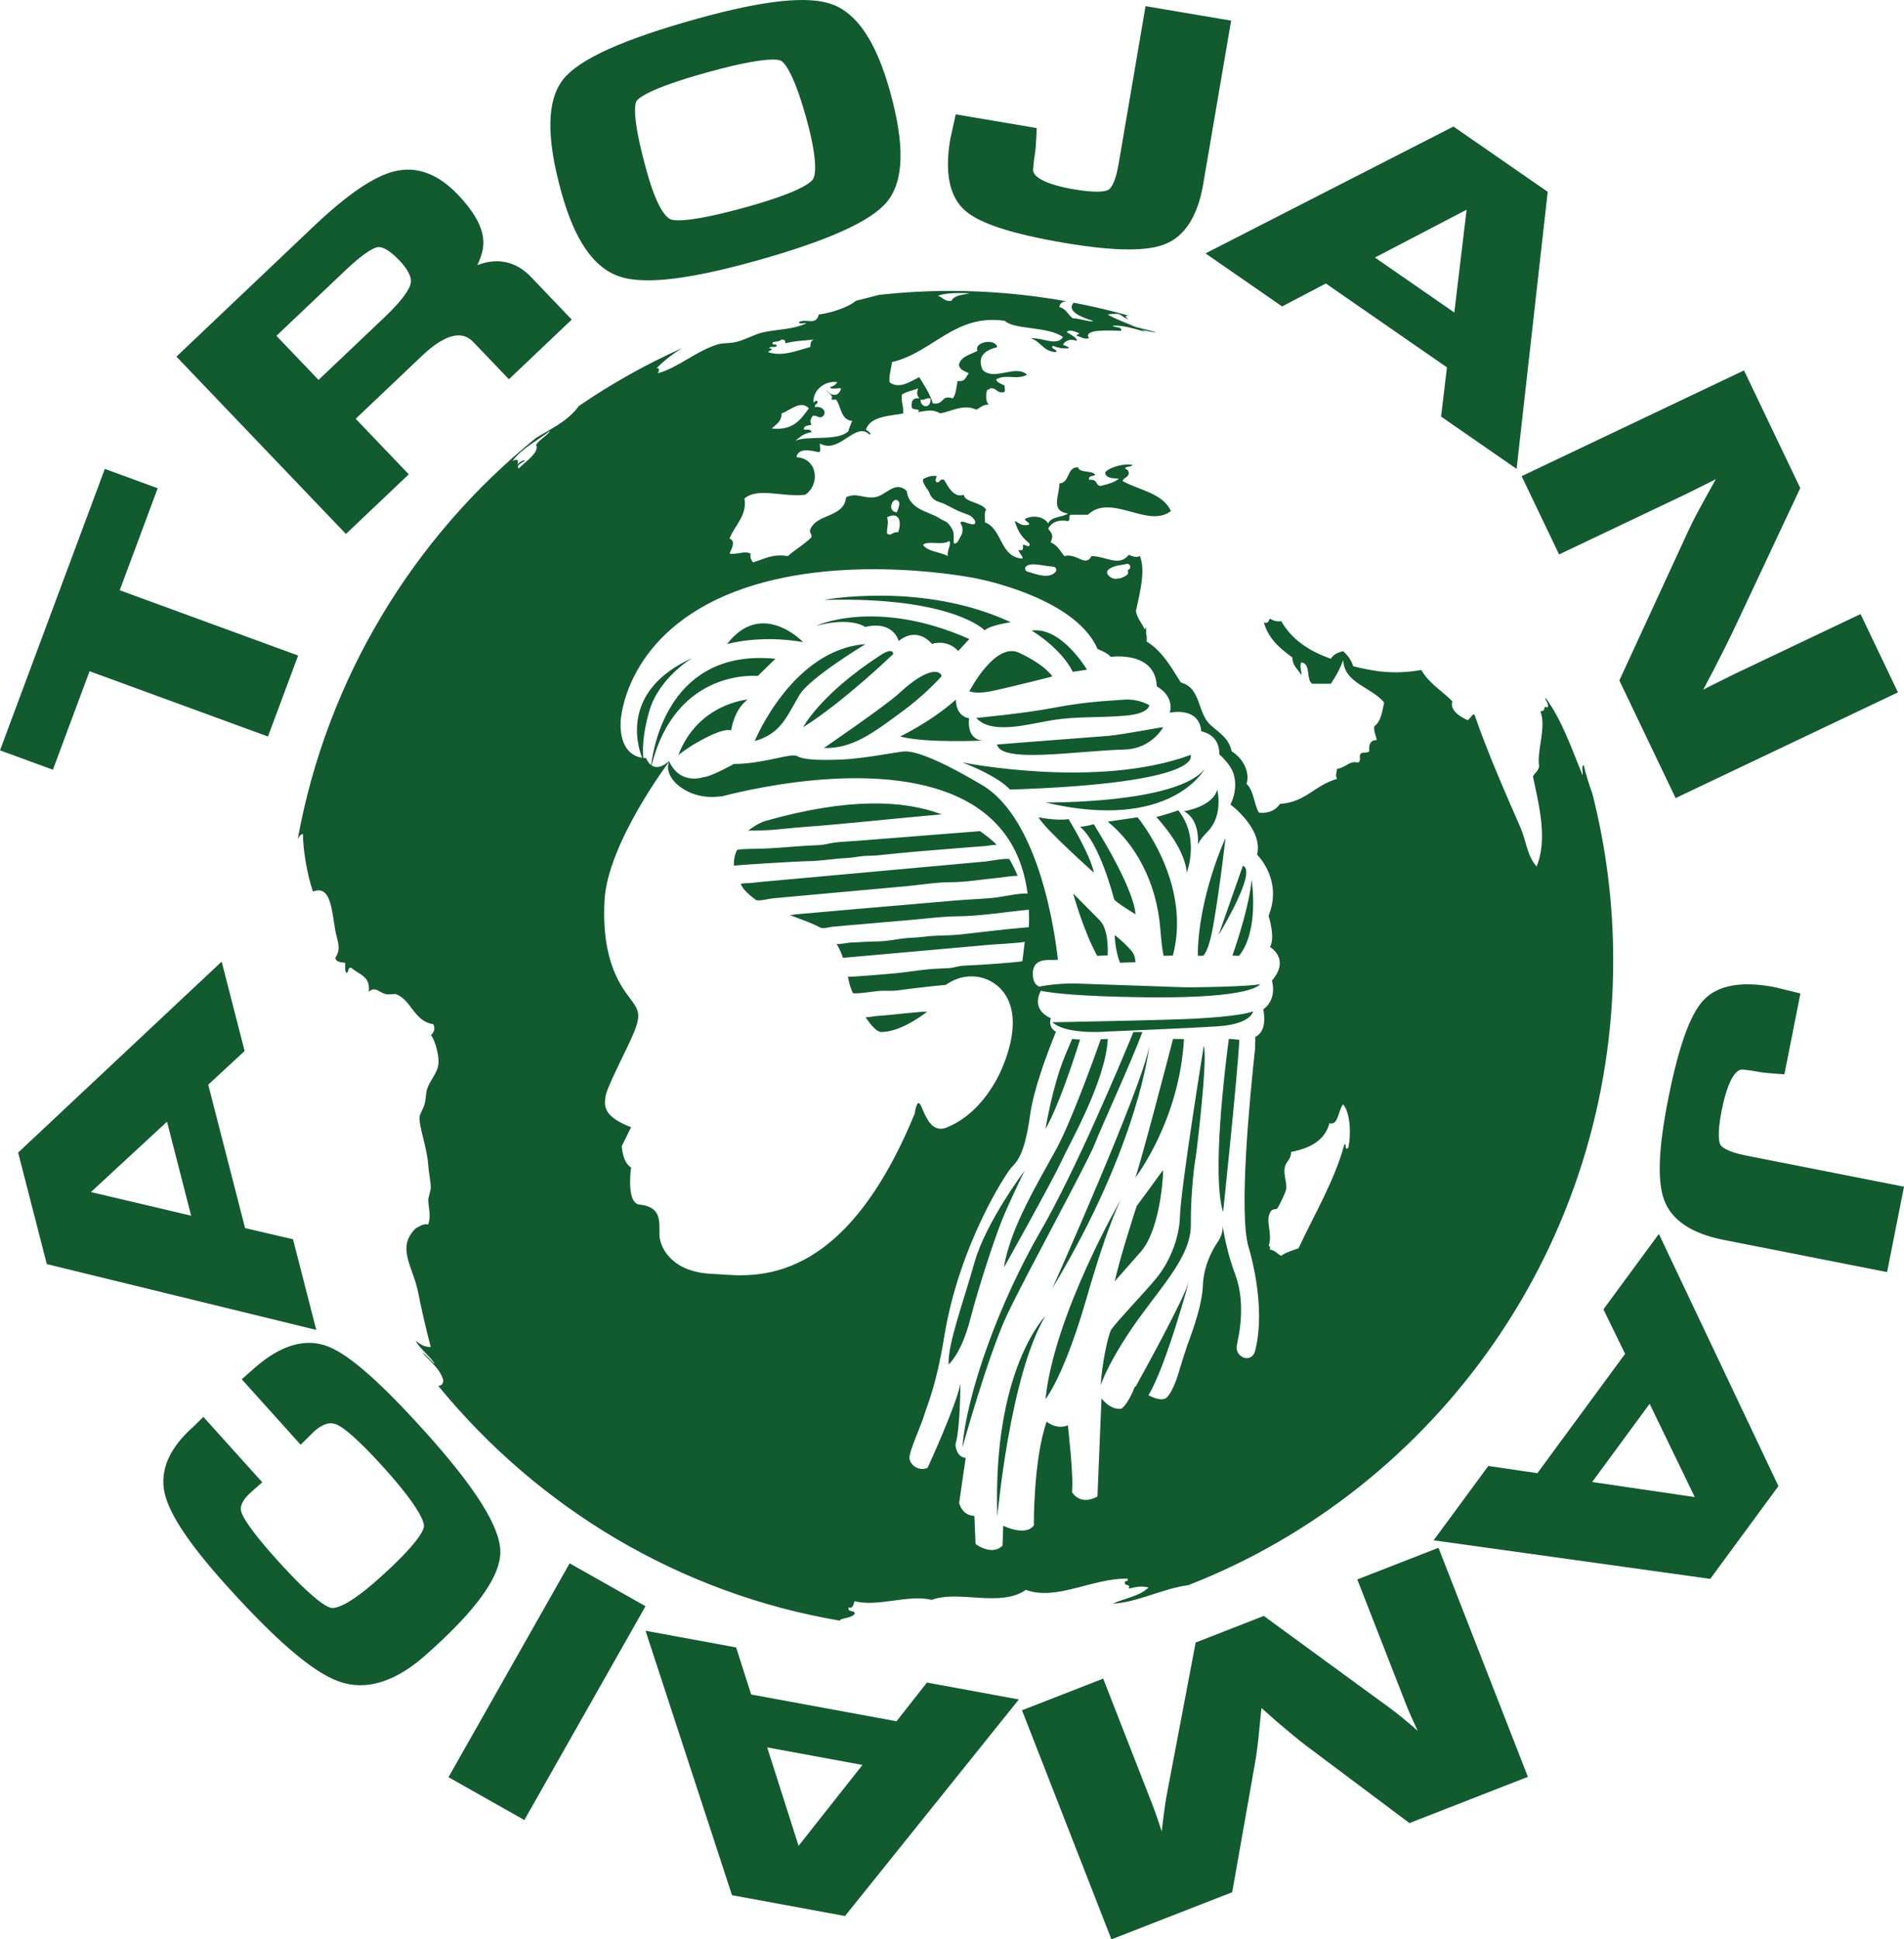 <?xml version="1.0" encoding="UTF-8"?>
<svg width="275px" height="280px" viewBox="0 0 275 280" version="1.1" xmlns="http://www.w3.org/2000/svg" xmlns:xlink="http://www.w3.org/1999/xlink">
    <!-- Generator: Sketch 54.1 (76490) - https://sketchapp.com -->
    <title>trojan-logo-dk-green-globe</title>
    <desc>Created with Sketch.</desc>
    <g id="Page-1" stroke="none" stroke-width="1" fill="none" fill-rule="evenodd">
        <g id="Large-Web" transform="translate(-1078, -512)" fill="#115B2F">
            <path d="M1172.052,622.465 C1172.399,619.534 1174.847,605.6 1190,607.115 C1190,607.115 1188.143,608.899 1187.455,609.592 C1187.455,609.592 1175.629,608.396 1172.117,622.511 C1173.137,623.19 1174.319,622.179 1174.635,621.878 C1176.225,625.448 1179.603,624.2 1179.603,624.2 C1180.606,624.2 1183.989,622.302 1183.989,622.302 C1188.249,622.302 1192.26,620.659 1193.135,621.167 C1194.014,621.669 1196.021,621.796 1199.404,621.669 C1202.785,621.544 1207.984,620.488 1208.61,620.488 C1209.237,620.488 1211.422,620.355 1219.83,625.336 C1228.217,630.305 1230.429,647.131 1230.795,650.572 C1230.689,650.579 1230.631,650.58 1230.631,650.58 C1229.576,650.678 1227.276,650.195 1227.179,652.419 C1227.121,653.767 1227.661,654.263 1228.097,654.444 C1229.295,654.215 1231.382,653.922 1233.883,654.019 C1237.846,654.173 1247.92,654.484 1248.956,654.537 C1249.996,654.589 1259.155,654.433 1260,654.07 C1260,654.07 1259.289,656.193 1243.369,655.986 C1233.894,655.864 1229.99,655.392 1228.328,655.051 C1226.843,657.957 1229.767,658.997 1229.767,658.997 C1229.526,659.853 1229.773,660.454 1230.361,660.868 C1230.407,660.901 1230.468,660.922 1230.517,660.951 C1229.149,664.304 1227.279,669.358 1226.776,673.014 C1225.953,678.958 1224.795,679.768 1224.048,680.598 C1223.3,681.425 1216.528,691.757 1214.375,705.003 C1213.202,712.22 1211.878,714.944 1211.522,716.212 C1211.172,717.48 1209.284,721.575 1209.355,722.535 C1209.426,723.496 1210.728,724.501 1211.98,723.909 C1211.98,723.909 1216.09,714.985 1216.711,711.807 C1216.711,711.807 1216.696,718.315 1215.999,720.529 C1215.999,720.529 1216.042,722.343 1217.475,722.497 L1216.535,728.973 C1216.535,728.973 1216.882,730.798 1218.733,730.864 L1218.902,734.919 C1218.902,734.919 1221.204,736.709 1222.798,735.165 L1222.897,732.287 C1222.897,732.287 1226.133,733.892 1227.323,732.225 C1227.323,732.225 1227.232,722.839 1229.168,717.252 C1229.168,717.252 1230.565,718.472 1232.235,717.786 C1232.235,717.786 1233.106,725.281 1232.826,727.405 C1232.826,727.405 1233.889,729.47 1236.509,728.067 L1237.092,713.901 C1237.092,713.901 1238.341,715.617 1239.972,715.389 C1239.972,715.389 1240.98,714.711 1241.912,712.183 C1241.912,712.183 1241.947,712.215 1241.998,712.249 C1242.622,711.121 1249.071,699.5 1249.762,696.885 C1249.762,696.885 1246.417,709.269 1243.876,713.442 C1244.742,713.891 1245.704,714.212 1246.347,713.905 C1246.347,713.905 1247.267,713.403 1248.218,710.238 C1249.207,706.946 1249.368,706.651 1249.486,706.228 C1249.602,705.806 1251.617,700.971 1251.737,697.562 C1251.852,694.149 1253.793,691.447 1253.793,691.447 C1253.793,691.447 1254.655,690.301 1254.593,689.129 C1254.531,687.952 1254.717,691.476 1256.412,696.017 C1258.107,700.556 1256.747,705.563 1256.626,706.299 C1256.359,707.999 1258.794,708.932 1259.279,707.03 C1260.988,700.373 1258.315,691.992 1258.315,691.992 C1256.918,687.037 1258.478,670.693 1259.279,663.334 C1259.291,662.704 1259.297,662.152 1259.305,661.701 C1261.211,660.821 1260.454,657.742 1260.454,657.742 C1262.563,656.194 1261.703,653.582 1261.703,653.582 C1264.163,650.75 1261.961,649.063 1261.43,648.714 C1262.241,647.371 1261.223,644.227 1261.223,644.227 C1263.334,639 1259.558,635.393 1259.558,635.393 C1260.495,631.692 1255.711,628.144 1255.711,628.144 C1255.711,628.144 1256.867,626.148 1256.187,623.794 C1255.757,622.293 1254.112,620.959 1254.112,620.89 C1254.16,617.938 1251.505,617.616 1251.505,617.584 C1251.184,613.921 1246.96,614.905 1246.96,614.905 C1247.618,612.345 1245.08,611.11 1245.08,611.11 C1244.893,605.893 1238.409,606.842 1238.409,606.842 C1238.032,606.269 1236.527,605.706 1236.527,605.706 C1233.615,598.97 1221.962,596.122 1219.234,595.557 C1216.511,594.986 1197.333,591.669 1182.672,598.02 C1168.011,604.377 1167.635,616.231 1167.635,616.231 C1167.493,620.405 1169.678,621.247 1170.74,621.411 C1169.899,619.238 1167.902,611.568 1178,607 C1178,607 1173.203,609.79 1171.775,614.669 C1170.766,618.133 1170.817,620.438 1170.919,621.433 C1171.154,621.457 1171.3,621.446 1171.3,621.446 C1171.525,621.94 1171.782,622.265 1172.052,622.465 Z M1226.42,641.042 C1226.086,638.423 1225.362,636.19 1224.334,634.291 C1224.137,633.931 1223.929,633.583 1223.711,633.244 C1222.809,631.853 1221.732,630.66 1220.511,629.644 C1220.013,629.235 1219.496,628.849 1218.957,628.493 C1207.608,621.027 1187.169,625.7 1182.267,626.979 C1182.078,626.985 1181.896,626.992 1181.696,627.015 C1177.19,627.498 1173.659,624.217 1174.651,621.956 C1174.651,621.956 1165.763,633.722 1165.315,641.982 C1164.816,651.142 1168.001,654.755 1169.022,656.176 C1170.046,657.594 1170.685,658.238 1169.661,660.82 C1168.638,663.399 1165.629,668.906 1165.445,670.368 C1165.265,671.767 1165.188,673.206 1169.15,674.753 L1167.808,677.463 C1167.808,677.463 1167.871,679.786 1169.15,680.561 C1169.15,680.561 1168.391,685.713 1170.366,685.916 C1173.509,686.237 1173.241,688.238 1173.241,690.173 C1173.241,692.106 1175.024,695.683 1180.848,695.916 C1185.72,696.108 1199.274,699.206 1210.124,672.753 C1210.124,672.753 1210.415,670.43 1210.99,671.59 C1211.068,671.752 1211.154,671.95 1211.25,672.168 C1211.808,673.467 1212.666,675.482 1214.561,674.848 C1214.616,674.828 1214.67,674.806 1214.732,674.784 C1218.007,673.464 1220.308,670.754 1221.841,668.043 C1222.581,666.733 1225.69,660.48 1223.522,656.182 C1223.32,655.786 1223.077,655.401 1222.779,655.041 C1222.306,654.469 1221.713,653.996 1221.045,653.645 C1219.192,652.668 1216.766,652.665 1214.602,654.197 C1212.785,654.355 1210.999,654.566 1209.198,654.788 C1208.424,654.881 1207.826,655.002 1207.02,655.039 C1206.269,655.073 1205.431,655.006 1204.678,655.096 C1204.373,655.135 1201.264,655.584 1201.165,655.357 C1200.924,654.792 1200.73,654.231 1200.619,653.725 C1200.561,653.465 1200.508,653.224 1200.454,652.988 C1200.492,653.146 1207.174,652.541 1207.716,652.481 C1209.258,652.319 1210.803,652.056 1212.351,651.922 C1213.275,651.84 1214.203,651.84 1215.122,651.771 C1215.82,651.716 1216.466,651.453 1217.149,651.421 C1218.881,651.347 1220.559,651.254 1222.281,651.111 C1222.524,651.089 1225.658,650.865 1225.668,650.753 L1226.01,647.953 C1225.993,648.113 1221.454,648.36 1221.167,648.384 C1218.054,648.66 1214.945,648.939 1211.832,649.217 C1209.87,649.39 1207.906,649.567 1205.941,649.742 C1203.879,649.924 1201.817,650.11 1199.749,650.291 C1199.49,649.511 1199.2,648.848 1198.819,648.262 C1198.918,648.407 1200.65,648.089 1200.83,648.084 C1202.035,648.061 1203.254,647.93 1204.464,647.93 C1205.666,647.93 1206.849,647.73 1208.03,647.547 C1209.177,647.371 1210.305,647.401 1211.471,647.247 C1213.133,647.018 1214.854,647.109 1216.539,646.936 C1219.51,646.622 1222.459,646.223 1225.446,645.966 C1225.794,645.934 1226.141,645.905 1226.489,645.879 L1226.6,645.867 C1226.622,645.372 1226.628,644.888 1226.628,644.411 C1226.628,644.049 1226.62,643.693 1226.607,643.344 C1223.139,643.668 1219.65,644.27 1216.18,644.3 C1214.112,644.316 1212.013,644.606 1209.954,644.785 C1207.733,644.975 1205.508,645.168 1203.29,645.36 C1201.645,645.503 1200,645.645 1198.352,645.788 C1197.984,645.819 1196.87,646.123 1196.525,645.944 C1195.672,645.493 1194.633,645.061 1193.356,644.606 C1192.879,644.435 1192.43,644.264 1192,644.089 C1192.21,644.173 1192.725,644.026 1192.944,644.008 C1193.847,643.929 1194.75,643.855 1195.658,643.774 C1200.033,643.371 1204.395,643.017 1208.775,642.638 C1211.228,642.429 1213.68,642.214 1216.131,642.001 C1218.103,641.832 1220.086,641.806 1222.054,641.561 C1222.447,641.512 1225.857,640.827 1226.42,641.042 Z M1242.863,559.591 C1243.092,559.703 1243.317,559.82 1243.535,559.944 C1242.137,559.547 1240.055,558.878 1238.7,559.04 C1239.018,559.381 1240.013,559.041 1239.954,559.762 C1238.432,559.738 1234.276,559.438 1235.299,560.848 C1234.425,561.004 1234.109,560.601 1233.506,560.486 C1233.509,560.246 1233.821,560.321 1233.865,560.123 C1233.476,559.966 1232.513,559.454 1232.074,559.944 C1232.543,560.259 1233.693,560.832 1233.506,561.208 C1232.641,560.901 1231.907,561.104 1231.538,561.751 C1231.685,561.923 1232.696,562.121 1232.253,562.293 C1231.355,562.357 1230.694,562.181 1230.106,561.93 C1229.491,562.345 1231.04,562.513 1230.463,562.835 C1228.7,562.745 1228.302,561.282 1226.882,560.848 C1228.633,560.71 1230.607,562.059 1231.538,560.665 C1229.427,559.096 1224.447,559.63 1223.12,558.318 C1215.886,557.272 1212.768,562.885 1206.827,564.28 C1206.731,565.268 1206.398,566.016 1206.467,567.171 C1207.829,568.265 1209.552,567.055 1210.766,566.45 C1211.485,567.649 1212.287,568.768 1212.737,570.243 C1214.467,570.484 1213.868,568.929 1215.601,569.521 C1216.108,568.948 1216.108,567.866 1216.316,566.991 C1217.446,567.226 1217.464,566.342 1217.928,565.906 C1217.37,565.568 1216.594,565.445 1216.495,564.641 C1216.826,563.411 1218.176,563.204 1219.183,562.654 C1218.596,561.447 1221.654,560.733 1222.046,562.113 C1220.394,562.551 1219.057,563.34 1219.899,565.364 C1221.528,567.118 1224.626,564.558 1226.345,566.088 C1225.069,566.917 1223.099,565.936 1221.868,566.809 C1222.078,567.319 1222.701,567.415 1223.12,567.713 C1223.023,567.975 1223.33,568.647 1222.942,568.617 C1221.908,568.816 1221.973,567.909 1220.972,568.073 C1220.933,568.216 1220.824,568.285 1220.615,568.255 C1220.324,568.895 1220.378,569.981 1220.794,570.425 C1219.928,570.394 1219.588,570.895 1219.004,571.146 C1217.182,570.296 1215.506,571.363 1213.809,571.69 C1212.708,571.044 1211.968,571.287 1210.586,571.507 C1211.165,570.902 1209.716,571.325 1209.691,570.785 C1209.585,569.895 1209.864,569.393 1210.766,569.521 C1210.425,568.989 1210.397,568.829 1210.586,568.073 C1209.844,568.409 1208.882,568.522 1208.259,568.979 C1208.124,570.079 1208.544,570.617 1208.438,571.69 C1206.731,572.061 1203.679,572.028 1203.067,574.037 C1203.263,574.159 1203.995,574.639 1203.604,574.761 C1201.578,572.715 1199.207,577.66 1196.441,576.026 C1196.334,576.4 1196.662,577.212 1196.262,577.29 C1195.183,577.055 1193.262,576.577 1193.038,578.013 C1196.117,578.173 1196.493,581.976 1194.291,583.435 C1191.008,583.8 1187.461,582.321 1185.518,583.976 C1185.967,586.395 1184.069,587.908 1183.369,589.759 C1184.351,590.138 1183.623,591.264 1183.369,591.927 C1184.574,592.107 1185.479,591.477 1186.415,591.927 C1186.296,592.586 1186.533,592.889 1186.77,593.191 C1188.318,592.766 1189.45,591.92 1191.785,592.288 C1192.863,591.328 1194.176,590.606 1195.186,589.578 C1195.317,589.024 1194.878,589.046 1195.008,588.493 C1195.912,586.092 1199.903,586.807 1200.201,583.795 C1201.726,583.066 1202.743,584.008 1204.319,583.795 C1206.014,583.569 1207.236,581.274 1208.975,582.893 C1209.114,584.314 1210.086,585.157 1211.301,585.725 C1211.884,585.998 1212.49,586.215 1213.076,586.486 C1213.354,586.615 1213.601,586.763 1213.852,586.929 C1214.155,587.127 1214.577,587.234 1214.846,587.476 C1215.097,587.7 1215.41,588.17 1215.57,588.485 C1215.881,589.091 1215.679,589.803 1215.774,590.461 C1216.284,590.559 1216.45,589.982 1216.644,589.633 C1216.849,589.263 1216.992,589.105 1217.013,588.635 C1217.022,588.411 1217.008,588.209 1216.957,587.993 C1216.937,587.914 1216.721,587.534 1216.726,587.507 C1216.801,587.102 1217.427,587.433 1217.689,587.508 C1217.947,587.581 1218.715,587.913 1218.84,587.518 C1218.977,587.081 1218.237,586.478 1217.927,586.353 C1217.441,586.161 1216.941,586.005 1216.461,585.796 C1215.526,585.387 1214.696,584.803 1213.715,584.502 C1212.992,584.281 1212.447,583.842 1212.224,583.108 C1212.127,582.782 1210.842,581.393 1211.481,581.086 C1211.968,580.852 1212.474,580.643 1213.273,580.723 C1213.253,581.172 1212.937,581.284 1213.273,581.628 C1213.836,581.714 1213.677,581.072 1214.348,581.266 C1214.949,582.249 1215.738,583.926 1217.212,583.435 C1217.259,584.501 1219.816,584.52 1220.435,585.602 C1220.119,585.945 1220.304,586.796 1220.256,587.41 C1222.813,588.383 1222.372,592.381 1225.627,592.65 C1225.921,592.459 1225.137,591.833 1225.091,591.385 C1226.124,591.712 1225.584,590.733 1225.808,590.662 C1226.12,590.61 1226.769,591.24 1226.703,590.482 C1225.518,589.49 1225.09,588.849 1224.554,587.229 C1225.189,587.432 1225.454,588.008 1226.523,587.77 C1227.094,587.584 1225.595,587.054 1226.165,586.868 C1227.268,586.33 1228.844,586.614 1229.391,587.589 C1229.794,586.554 1231.398,586.725 1232.253,586.144 C1229.623,585.768 1231.054,583.449 1231.002,581.808 C1232.567,581.703 1232.011,579.455 1233.686,579.459 C1233.979,580.368 1235.686,579.85 1236.193,580.543 C1235.926,580.816 1235.173,580.598 1235.299,581.266 C1236.589,581.168 1236.164,581.992 1236.909,582.17 C1237.394,582.062 1239.035,581.701 1239.595,581.086 C1239.175,581.056 1237.617,581.182 1237.628,580.182 C1238.371,579.364 1240.426,578.914 1241.566,579.098 C1241.414,579.487 1240.642,579.251 1240.49,579.639 C1240.754,579.797 1241.058,579.911 1241.027,580.364 C1240.96,580.958 1240.281,580.933 1240.132,581.446 C1242.553,582.799 1245.938,583.178 1247.117,585.784 C1243.804,588.376 1238.489,583.128 1235.12,586.325 L1232.613,586.325 C1232.302,586.436 1232.625,587.182 1232.253,587.229 C1230.696,586.982 1229.871,587.474 1229.391,588.313 C1229.926,589.097 1230.211,589.188 1229.747,590.301 C1230.689,590.674 1231.136,591.55 1231.717,592.288 C1233.576,591.804 1234.746,593.96 1235.656,592.288 C1237.729,592.305 1239.653,593.886 1241.027,592.109 C1241.569,592.321 1242.096,592.547 1242.639,592.288 C1243.448,594.277 1242.724,597.237 1242.102,600.058 C1242.086,600.078 1242.07,600.091 1242.054,600.108 C1242.168,601.159 1242.863,601.87 1243.311,602.83 C1243.318,602.844 1243.322,602.856 1243.328,602.871 C1243.383,602.763 1243.451,602.668 1243.535,602.589 L1243.535,603.461 C1243.634,603.848 1243.655,604.234 1243.609,604.622 C1245.858,605.988 1247.151,608.317 1248.55,610.538 C1251.522,611.324 1250.896,614.932 1252.847,616.683 C1254.112,617.819 1255.471,618.534 1255.89,620.477 C1257.347,621.335 1258.616,623.34 1258.04,625.175 C1259.088,626.106 1259.093,628.089 1259.83,629.332 C1261.404,629.474 1262.265,628.899 1262.874,628.068 C1266.668,627.791 1267.764,625.425 1271.111,624.452 C1270.837,623.88 1271.048,623.659 1271.111,623.008 C1272.375,622.841 1272.88,621.768 1274.155,622.103 C1274.712,621.721 1274.194,621.299 1274.514,620.839 C1274.752,620.538 1275.528,620.778 1275.767,620.477 C1275.667,619.472 1275.938,618.842 1276.842,618.851 C1276.744,618.167 1276.408,617.722 1276.484,616.863 C1277.454,616.217 1277.618,614.757 1277.916,613.431 C1276.135,611.213 1272.103,610.641 1272.007,607.286 C1271.547,608.568 1270.928,609.693 1270.216,610.719 L1267.529,610.719 C1266.579,610.114 1267.399,607.722 1265.918,607.647 C1265.662,608.425 1266.102,609.041 1265.918,609.455 C1265.518,608.595 1264.662,608.192 1264.665,606.926 C1262.896,605.639 1261.217,604.261 1260.547,601.865 C1261.268,602.114 1261.181,601.541 1261.442,601.324 C1261.839,601.584 1262.305,601.777 1263.054,601.685 C1264.586,604.354 1267.108,606.023 1270.216,607.104 C1270.579,606.509 1271.217,606.189 1272.007,606.021 C1272.63,606.597 1273.163,607.265 1273.439,608.189 C1276.75,609.022 1279.5,609.381 1283.286,608.732 C1284.372,610.651 1286.279,611.737 1287.764,613.25 C1287.367,614.589 1288.893,615.459 1289.912,615.96 C1290.346,615.903 1290.707,614.848 1290.987,615.237 C1292.924,620.833 1295.33,626.271 1297.614,631.5 C1298.438,633.388 1298.547,635.552 1299.942,637.103 C1301.51,633.226 1300.362,628.594 1299.405,624.091 C1299.673,623.58 1300.192,623.32 1300.299,622.645 C1299.929,620.34 1301.398,617.017 1300.478,614.695 C1301.497,614.682 1300.632,613.778 1301.553,614.154 C1301.705,613.399 1301.205,613.299 1301.195,612.706 C1303.554,615.87 1304.963,619.986 1306.567,623.911 C1306.674,623.479 1306.342,622.6 1306.744,622.466 C1307.047,623.801 1307.531,625.314 1307.993,626.596 C1309.956,634.291 1311,642.356 1311,650.662 C1311,691.722 1285.494,726.881 1249.633,740.865 C1245.992,741.325 1242.186,743.387 1238.7,743.534 C1240.436,742.756 1242.649,742.459 1243.893,741.185 C1242.718,740.955 1242.089,741.12 1241.027,741.365 C1241.312,740.658 1240.565,740.991 1240.49,740.643 C1240.27,740.057 1241.07,740.504 1240.851,739.919 C1235.735,739.842 1230.63,743.166 1226.165,741.547 C1222.477,744.125 1216.474,741.524 1212.556,742.992 C1209.31,742.138 1204.716,744.07 1201.453,743.171 C1201.202,743.521 1201.357,744.278 1200.558,744.076 C1200.387,744.85 1201.439,744.391 1201.453,744.979 C1201.055,745.6 1199.973,745.534 1199.306,745.882 C1199.322,745.93 1199.36,745.957 1199.382,746 C1176.136,742.082 1155.696,729.694 1141.302,712.089 C1141.795,712.05 1142.05,711.771 1142.004,711.189 C1141.435,709.413 1139.994,708.518 1138.96,707.213 C1139.548,707.566 1140.759,709.075 1140.75,708.839 C1140.01,707.72 1138.416,706.5 1138.064,705.586 C1138.784,706.178 1139.306,706.448 1140.213,706.491 C1139.574,703.973 1138.955,701.483 1138.423,698.72 C1137.676,694.851 1135.161,692.164 1138.064,689.324 C1138.625,689.105 1138.952,688.654 1139.855,688.783 C1140.295,687.402 1139.886,686.453 1139.855,685.349 C1139.837,684.738 1140.234,684.076 1140.213,683.36 C1140.188,682.43 1139.904,681.136 1139.855,680.288 C1139.71,677.736 1138.462,674.597 1138.601,673.242 C1138.643,672.841 1139.137,672.065 1139.318,671.435 C1139.533,670.685 1139.485,669.856 1139.676,669.267 C1140.089,667.989 1141.065,667.075 1141.288,665.833 C1141.578,664.216 1140.472,661.396 1140.213,661.496 C1140.609,661.107 1140.955,660.56 1140.572,659.869 C1137.77,659.44 1137.433,656.381 1135.2,655.533 C1134.981,655.451 1134.342,655.646 1133.767,655.533 C1132.709,655.325 1132.284,654.348 1131.259,655.171 C1131.549,652.892 1129.778,652.694 1128.753,651.738 C1128.143,651.604 1128.457,652.405 1128.036,652.46 C1127.76,652.201 1127.879,651.537 1127.858,651.016 C1127.238,650.918 1126.517,650.923 1126.425,650.292 C1127.359,648.919 1126.696,647.846 1126.425,646.318 C1125.879,643.247 1125.778,639.754 1123.201,640.716 C1122.382,638.437 1121.713,634.4 1121.77,632.404 C1121.33,632.465 1121.192,632.833 1121,633.145 C1125.242,609.856 1137.797,589.477 1155.416,575.225 C1157.572,573.906 1159.715,572.954 1161.344,570.966 C1161.429,570.861 1161.499,570.75 1161.57,570.64 C1166.261,567.428 1171.248,564.624 1176.481,562.28 C1175.131,563.123 1173.9,564.084 1172.804,565.183 C1173.43,565.021 1173.11,565.772 1172.984,565.906 C1175.934,565.092 1178.428,562.75 1181.577,561.751 C1182.412,561.485 1183.356,561.594 1184.264,561.389 C1185.691,561.063 1187.006,560.222 1188.382,559.944 C1190.411,559.535 1192.504,559.576 1194.47,558.679 C1194.156,558.575 1193.419,558.897 1193.396,558.496 C1194.516,557.937 1195.826,559.075 1196.262,557.413 C1197.83,557.205 1200.332,556.491 1201.633,555.426 C1202.552,555.204 1203.821,554.864 1204.987,554.568 C1208.348,554.207 1211.755,554 1215.21,554 C1220.952,554 1226.576,554.519 1232.042,555.502 C1231.523,555.526 1231.102,555.715 1231.002,556.328 C1231.978,556.547 1232.251,557.478 1232.969,557.955 C1233.849,557.956 1235.835,558.618 1235.836,558.318 C1234.601,557.932 1231.892,557.014 1233.07,555.701 C1235.784,556.22 1238.464,556.843 1241.095,557.588 C1240.24,557.523 1240.659,557.873 1241.027,558.137 C1239.486,557.543 1240.258,557.076 1237.983,557.413 C1239.224,558.123 1240.674,558.621 1242.034,559.211 C1243.279,559.506 1245.182,560.006 1244.986,560 C1244.194,559.915 1243.506,559.767 1242.863,559.591 Z M1239,647 C1239,647 1240.467,648.118 1241.495,649.376 C1241.823,649.777 1241.965,650.34 1242,650.92 C1241.244,650.948 1240.496,650.976 1239.758,651 C1239.03,649.121 1239,647 1239,647 Z M1222,619.491 C1222,619.491 1236.116,618.383 1238.031,618.247 C1239.943,618.108 1245.491,617 1246,617 C1246,617 1244.344,620.112 1240.421,620.22 C1233.41,620.405 1222.638,622.261 1222,619.491 Z M1248.184,629 C1251.354,632.943 1249.41,638 1249.41,638 C1249.102,634.057 1244.801,629.809 1245.007,629.913 C1245.211,630.01 1248.184,629 1248.184,629 Z M1246.063,650 C1245.893,649.198 1245.729,647.99 1245.592,646.171 C1245.085,639.476 1242.05,633.918 1238,630.632 L1242.299,630 C1242.299,630 1250.193,639.398 1247.403,649.964 C1246.958,649.976 1246.511,649.988 1246.063,650 Z M1219,615.653 C1219,615.653 1225.74,615.038 1230.267,614.178 C1235.06,613.26 1238.135,613.2 1240.274,613.023 C1242.478,612.84 1244,613.82 1244,613.82 C1244,613.82 1243.965,615.041 1240.563,615.326 C1236.678,615.653 1233.573,615.417 1230.17,615.947 C1226.64,616.501 1221.266,618.162 1219,615.653 Z M1229,627.863 C1229,627.863 1248.087,628.068 1252,623 C1252,623 1247.195,632.133 1229,627.863 Z M1232.946,609 C1231.202,605.509 1227,603.042 1227,603.042 C1231.305,602.428 1235,608.692 1235,608.692 L1232.946,609 Z M1202.962,602.515 C1202.962,602.515 1201.003,601.03 1196.007,602.321 C1195.716,602.399 1204.508,598.254 1218,604.262 L1216.393,606 C1216.393,606 1215.038,604.262 1212.589,604.966 C1212.589,604.966 1210.593,602.321 1207.794,604.548 C1207.794,604.548 1207.086,601.544 1202.962,602.515 Z M1194,604.71 C1187.693,603.593 1183,605 1183,605 C1188.04,598.424 1194,604.71 1194,604.71 Z M1218,611.818 C1218,611.818 1221.713,604.617 1225.181,606.238 C1229.009,608.026 1230,609.667 1230,609.667 C1230,609.667 1224.892,610.979 1221.64,611.696 C1219.278,612.218 1218.51,611.934 1218,611.818 Z M1220.213,603 C1220.213,603 1215.545,598.101 1197,598.617 C1197,598.617 1211.255,595.909 1224,601.841 C1224,601.841 1221.095,602.228 1220.213,603 Z M1236.472,650 C1234.454,646.355 1233,641 1233,641 C1233,641 1234.899,642.915 1236.794,644.827 C1237.92,645.962 1238.058,648.256 1237.983,649.943 C1237.461,649.964 1236.96,649.983 1236.472,650 Z M1200.314,635.88 C1198.321,635.981 1196.44,636.336 1194.46,636.336 C1193.73,636.336 1184.006,636.898 1184.016,637 C1183.947,636.22 1184.104,635.462 1184.417,634.762 C1184.516,634.548 1187.222,634.55 1187.461,634.545 C1189.386,634.506 1191.299,634.333 1193.216,634.191 C1194.224,634.12 1195.231,634.054 1196.241,634.019 C1197.071,633.99 1197.715,633.755 1198.524,633.652 C1199.631,633.516 1200.764,633.476 1201.876,633.39 C1204.077,633.216 1206.279,633.045 1208.482,632.873 C1211.717,632.616 1214.956,632.361 1218.19,632.107 C1218.642,632.072 1219.093,632.035 1219.54,632 C1220.473,632.626 1221.289,633.303 1222,634.014 C1221.877,633.887 1220.626,634.12 1220.452,634.136 C1219.087,634.242 1217.718,634.348 1216.35,634.457 C1212.515,634.759 1208.709,635.07 1204.899,635.478 C1204.191,635.556 1203.455,635.539 1202.749,635.594 C1201.926,635.658 1201.127,635.84 1200.314,635.88 Z M1202.459,640.534 C1199.069,640.843 1195.696,641.147 1192.311,641.456 C1191.403,641.54 1190.497,641.622 1189.587,641.705 C1189.166,641.742 1187.485,642.17 1187.169,641.925 C1186.475,641.388 1185.29,640.511 1185,639.618 C1185.428,639.469 1185.989,639.537 1186.442,639.49 C1186.967,639.441 1187.488,639.367 1188.011,639.319 C1195.939,638.601 1203.87,637.879 1211.803,637.159 C1214.651,636.898 1217.499,636.638 1220.348,636.382 C1220.626,636.354 1223.66,635.818 1223.803,636.064 C1224.266,636.87 1224.666,637.68 1225,638.486 C1224.937,638.335 1222.266,638.734 1222.071,638.752 C1219.838,638.957 1217.533,639.374 1215.299,639.374 C1213.183,639.374 1210.978,639.761 1208.857,639.953 C1206.725,640.147 1204.593,640.341 1202.459,640.534 Z M1187.111,631.908 C1186.908,631.915 1186.166,631.859 1186,632 C1186.792,631.325 1187.661,630.827 1188.463,630.554 C1200.386,627.155 1208.486,627.487 1214,629.576 C1207.252,630.158 1200.509,630.93 1193.76,631.429 C1192.251,631.538 1190.755,631.733 1189.245,631.841 C1188.533,631.893 1187.823,631.884 1187.111,631.908 Z M1239.219,595.568 C1239.398,595.567 1239.595,595.513 1239.781,595.432 C1239.581,595.468 1239.391,595.513 1239.219,595.568 Z M1235.968,631 C1235.968,631 1241.752,640.05 1242,644 C1242,644 1239.047,642.216 1238.921,641.836 C1238.799,641.452 1236.83,633.681 1234,631.385 C1234,631.385 1235.106,631.258 1235.968,631 Z M1251.012,634 C1251.062,633.497 1251.275,630.339 1249,629.127 C1249,629.127 1253.144,628.505 1253.811,626 C1253.811,626 1254.742,629.632 1252.474,632.009 C1251.262,633.244 1251.049,633.813 1251.012,634 Z M1251.791,649.988 C1251.532,649.994 1251.271,650 1251,650 C1251.037,641.48 1255,633 1255,633 C1255,633 1254.24,639.858 1253.226,645.648 C1252.739,648.399 1252.214,649.546 1251.791,649.988 Z M1257.51,637 C1259.669,637.756 1254,647 1254,647 L1257.51,637 Z M1256.959,650 C1256.661,649.988 1256.341,649.982 1256,649.973 C1256.82,647.612 1258.482,642.487 1258.772,639 C1258.772,639 1259.948,646.307 1256.959,650 Z M1211.1,658.084 C1211.291,658.067 1211.839,658.125 1212,658 C1210.632,659.061 1207.795,661 1205.254,661 C1204.686,661 1203.816,660.083 1203,658.831 C1203.084,658.963 1204.402,658.696 1204.55,658.69 C1206.043,658.603 1207.467,658.422 1208.943,658.283 C1209.664,658.218 1210.379,658.149 1211.1,658.084 Z M1229,714 C1230.288,701.662 1240,685 1240,685 C1240,685 1238.192,688.111 1234.927,699.462 C1232.823,706.774 1230.97,710.698 1229.921,712.563 C1229.339,713.601 1229,714 1229,714 Z M1248.426,687.585 C1248.547,683.486 1251.864,663 1251.864,663 C1252.489,664.767 1250.758,678.96 1250.678,679.24 C1250.595,679.522 1249.954,683.975 1249.998,688.839 C1250.042,693.703 1245.089,698.342 1241.121,704.321 C1237.649,709.557 1237,712 1237,712 C1237.077,709.217 1238.078,704.549 1238.523,703.928 C1239.439,702.641 1242.991,698.959 1244.889,696.698 C1246.792,694.437 1248.325,691.002 1248.426,687.585 Z M1222.048,731 C1221.322,709.719 1229,702 1229,702 C1223.854,710.483 1222.048,731 1222.048,731 Z M1247.426,662 C1247.953,662.005 1248.481,662.01 1249,662.02 C1248.361,673.779 1242,682 1242,682 C1243.102,678.593 1246.471,665.683 1247.426,662 Z M1244,663 C1244,663 1242.565,677.165 1230,698 C1230,698 1243.063,668.736 1244,663 Z M1242.171,686.135 C1245.508,681.658 1246.013,680.745 1246,681.055 C1245.92,683.402 1245.273,689.844 1242.781,692.709 C1242.198,693.38 1239,697 1239,697 C1239.823,693.301 1242.171,686.135 1242.171,686.135 Z M1176.038,620.852 C1178.94,613.522 1186,613 1186,613 C1183.984,614.441 1183.607,617.448 1183.607,617.448 C1182.418,617.121 1179.753,618.539 1177.923,619.642 C1177.084,620.195 1176.471,620.617 1176,621 C1176.022,620.915 1176.038,620.852 1176.038,620.852 Z M1256.124,662.04 C1256.184,662.042 1256.242,662.051 1256.302,662.055 C1256.542,662.078 1256.767,662.103 1257,662.128 C1256.732,667.35 1254.656,687 1254.656,687 C1253.028,681.884 1254.87,666.595 1255.479,662 C1255.691,662.013 1255.916,662.023 1256.124,662.04 Z M1206.11,586.686 C1206.425,587.554 1206.069,588.01 1206.11,589.036 C1206.844,589.487 1206.827,588.711 1207.722,588.854 C1208.29,587.288 1207.851,585.805 1206.11,586.686 Z M1207.364,584.157 C1208.321,584.313 1207.707,585.428 1207.543,585.965 C1206.383,585.918 1206.566,584.431 1207.364,584.157 Z M1215.064,590.119 C1214.016,590.802 1212.011,589.999 1211.302,590.662 C1212.019,591.685 1213.784,591.652 1214.885,592.288 C1214.742,591.46 1215.543,590.382 1215.064,590.119 Z M1226.284,593.705 C1226.125,593.803 1226.041,593.989 1226.074,594.174 C1226.105,594.359 1226.245,594.506 1226.426,594.546 C1226.605,594.585 1226.825,594.653 1227.065,594.728 C1227.66,594.911 1228.378,595.132 1229.045,595.132 C1229.57,595.132 1230.064,594.994 1230.438,594.59 C1230.56,594.459 1230.594,594.269 1230.528,594.103 C1230.461,593.937 1230.304,593.824 1230.128,593.816 C1229.697,593.796 1229.22,593.72 1228.758,593.647 C1227.74,593.485 1226.862,593.344 1226.284,593.705 Z M1238.027,594.307 C1237.872,594.457 1237.842,594.698 1237.957,594.883 C1238.179,595.242 1238.511,595.472 1238.914,595.548 C1239.015,595.566 1239.118,595.575 1239.22,595.575 C1239.795,595.575 1240.376,595.299 1240.763,595.007 C1240.871,594.925 1240.933,594.794 1240.939,594.657 C1240.945,594.554 1240.913,594.45 1240.856,594.366 C1240.895,594.33 1240.948,594.292 1240.992,594.268 L1240.992,594.266 C1241.132,594.185 1241.28,594.048 1241.245,593.792 C1241.219,593.592 1241.064,593.433 1240.867,593.4 C1240.77,593.385 1240.671,593.409 1240.571,593.456 L1240.57,593.454 L1240.33,593.501 C1239.478,593.626 1238.596,593.755 1238.027,594.307 Z M1263.576,680.485 C1263.318,681.614 1263.914,682.631 1263.754,683.738 C1263.692,684.163 1262.74,686.113 1262.502,686.448 C1262.35,686.662 1261.832,686.503 1261.606,686.809 C1260.593,688.169 1261.872,689.919 1261.248,691.868 C1261.458,691.899 1261.442,692.154 1261.427,692.411 C1262.164,692.51 1262.475,693.04 1263.039,693.314 C1263.722,692.801 1264.666,692.547 1265.546,692.229 C1267.824,687.367 1270.773,682.403 1272.171,677.232 C1272.6,677.161 1272.072,678.056 1272.708,677.774 C1273.163,676.125 1273.08,672.662 1271.991,671.45 C1271.284,672.21 1271.317,674.587 1270.021,674.161 C1269.332,676.717 1267.168,677.785 1264.471,678.316 C1264.501,679.377 1263.758,679.685 1263.576,680.485 Z M1155.434,576.206 C1155.896,575.465 1157.281,574.701 1157.404,574.218 C1155.606,575.657 1153.393,576.675 1152.031,578.555 C1153.086,578.042 1152.74,578.825 1152.748,579.098 C1152.86,578.775 1153.712,578.281 1153.823,578.555 C1153.45,578.732 1152.465,579.22 1152.927,579.639 C1153.965,578.553 1155.938,577.353 1155.434,576.206 Z M1189.098,562.293 C1189.991,562.369 1189.028,562.68 1188.919,562.835 C1191.007,563.546 1193.099,562.604 1195.008,562.113 C1195.148,561.694 1194.948,561.3 1195.544,561.027 C1193.784,561.217 1192.9,561.19 1191.427,561.569 C1191.459,561.175 1191.28,560.995 1190.89,561.027 C1190.618,561.295 1190.104,561.319 1189.635,561.389 C1189.359,562.031 1190.243,561.498 1190.171,561.93 C1190.048,562.288 1189.173,561.886 1189.098,562.293 Z M1198.947,567.171 C1196.912,566.888 1195.2,568.647 1195.544,570.243 C1195.491,570.024 1196.063,569.619 1196.082,570.062 C1196.08,570.422 1195.594,570.292 1195.722,570.785 C1196.938,570.538 1197.614,571.756 1196.62,572.232 C1196.055,572.319 1195.987,571.905 1195.366,572.05 C1195.106,572.501 1194.932,572.759 1195.186,573.314 C1194.766,573.491 1194.05,573.373 1194.113,574.037 C1194.588,574.041 1195.167,573.937 1195.186,574.4 C1194.147,574.555 1193.495,575.101 1192.859,575.664 C1194.461,574.802 1199.094,575.801 1200.558,574.218 C1200.48,574.304 1200.994,572.891 1201.096,572.773 C1199.438,572.64 1199.515,570.755 1198.769,569.701 L1198.053,569.701 C1198.486,568.939 1197.544,568.869 1197.336,568.255 C1197.945,569.167 1199.123,569.415 1199.485,568.073 C1198.998,567.963 1198.064,568.304 1197.873,567.894 C1198.36,567.783 1198.711,567.535 1198.947,567.171 Z M1189.456,573.859 C1192.567,574.224 1193.651,572.549 1194.829,570.966 C1193.669,569.665 1192.042,571.318 1190.89,571.69 C1190.889,572.891 1190.078,573.278 1189.456,573.859 Z M1218.107,554.343 C1216.48,554.283 1214.635,554.259 1213.453,554.704 C1214.163,554.889 1214.375,555.579 1215.421,555.426 C1215.85,554.593 1217.089,554.578 1218.107,554.343 Z M1212.377,569.521 C1212.568,570.994 1210.978,570.992 1210.945,569.701 C1211.609,569.829 1211.714,569.392 1212.377,569.521 Z M1237.84,660.936 C1237.84,660.936 1233.278,661.338 1230.819,660.132 C1230.508,659.979 1230.229,659.803 1230,659.597 C1230,659.597 1230.304,659.591 1230.831,659.581 C1233.867,659.519 1244.451,659.313 1248.856,659.148 C1251.437,659.054 1253.75,658.882 1255.531,658.673 C1257.317,658.467 1258.565,658.227 1259,658 C1259,658 1258.799,659.458 1255.408,660.009 C1254.975,660.077 1254.499,660.135 1253.961,660.169 C1249.164,660.491 1237.84,660.936 1237.84,660.936 Z M1231.314,679.641 C1230.145,682.243 1223,695 1223,695 C1223.843,689.426 1227.89,682.8 1230.55,677.925 C1232.654,674.054 1235.786,665.438 1236.991,662.045 C1237.325,662.033 1237.664,662.018 1238,662 C1237.692,668.131 1232.399,677.23 1231.314,679.641 Z M1217.97,615.708 C1217.97,615.708 1217.469,618.797 1220,618.918 C1220,618.918 1211.672,619.323 1208,618.333 C1208,618.333 1212.414,616.253 1216.07,613 C1216.07,613 1215.943,615.341 1217.97,615.708 Z M1214,609.628 C1214,609.628 1211.779,612.166 1208.47,614.609 C1204.224,617.74 1201.163,620.128 1197,619.995 C1197,619.995 1205.985,613.841 1207.839,612.116 C1212.207,608.064 1213.875,608.848 1214,609.628 Z M1205.175,606.591 C1207.068,605.362 1207,606.431 1207,606.431 C1207,606.431 1200.028,613.195 1194,617 C1194,617 1196.444,612.253 1205.175,606.591 Z M1187,619 C1187,619 1192.409,605.767 1203,605 C1203,605 1194.969,609.836 1193.476,612.334 C1191.533,615.587 1190.823,617.882 1187,619 Z M1236,638 C1236,638 1228.811,631.598 1228,630 C1228,630 1230.575,630.532 1232.338,630.264 C1232.338,630.264 1235.456,635.333 1236,638 Z M1232.848,662 C1233.246,662.049 1233.632,662.075 1234,662.087 C1233.007,665.249 1230.835,671.816 1229,675 C1229,675 1230.005,668.809 1231.795,664.499 C1232.245,663.406 1232.587,662.604 1232.848,662 Z M1222.64,688.361 C1221.594,691.004 1219.393,697.628 1218.108,702.565 C1216.824,707.506 1215.004,709 1215.004,709 C1214.892,705.988 1217.094,700.15 1218.744,694.286 C1220.393,688.427 1226,681 1226,681 C1226,681 1223.736,685.599 1222.64,688.361 Z M1249.945,621 C1249.945,621 1252.436,625.058 1223.871,626 C1223.871,626 1222.532,624.234 1217,622.078 C1217,622.078 1236.434,625.982 1249.945,621 Z M1236.111,677.179 C1235.038,679.92 1226.346,695.769 1223.536,701.655 C1220.728,707.549 1217,721 1217,721 C1217.596,713.213 1222.29,700.119 1228.298,689.74 C1233.351,681 1239.793,665.64 1241.702,661.008 C1242.113,661.002 1242.509,660.997 1242.875,661.003 C1242.915,661.003 1242.954,661.003 1243,661.004 C1241.458,665.19 1237.06,674.757 1236.111,677.179 Z M1078,620.334 L1093.141,579.696 L1100.779,582.492 L1095.293,597.218 L1121.06,606.644 L1116.706,618.337 L1090.936,608.91 L1085.642,623.13 L1078,620.334 Z M1137.041,580.482 L1127.965,589.095 L1103.483,563.49 L1123.249,544.73 C1128.143,540.085 1131.973,537.471 1134.959,536.736 C1138.159,535.953 1141.228,537.068 1144.082,540.052 C1146.645,542.733 1147.866,545.052 1147.814,547.142 C1147.791,548.074 1147.504,549.114 1146.944,550.276 C1150.526,548.915 1153.058,550.276 1154.696,551.99 L1160.578,558.142 L1151.504,566.758 L1146.486,561.511 C1145.761,560.753 1143.836,558.74 1138.916,563.407 L1129.374,572.464 L1137.041,580.482 Z M1117.925,560.488 L1124.008,566.851 L1133.523,557.822 C1136.522,554.976 1137.186,553.544 1137.314,552.944 C1137.552,551.838 1136.556,550.511 1135.678,549.592 C1133.95,547.785 1132.994,547.629 1132.575,547.678 C1132.166,547.739 1130.895,548.18 1127.943,550.98 L1117.925,560.488 Z M1167.418,551.903 C1163.739,550.637 1161.023,546.704 1159.114,539.88 C1156.87,531.853 1156.948,526.477 1159.354,523.445 C1161.662,520.535 1168.01,517.67 1178.764,514.686 C1188.357,512.022 1194.713,511.348 1198.193,512.627 C1201.821,513.957 1204.552,518.06 1206.54,525.171 C1208.704,532.908 1208.57,538.124 1206.13,541.114 C1203.794,543.975 1197.496,546.798 1186.876,549.744 C1180.307,551.568 1175.25,552.473 1171.588,552.473 C1169.908,552.473 1168.521,552.283 1167.418,551.903 Z M1169.934,526.6 C1169.717,526.963 1169.181,528.78 1171.438,536.835 C1173.003,542.436 1174.367,543.485 1174.881,543.676 C1175.463,543.893 1177.685,544.149 1185.809,541.895 C1193.505,539.759 1195.101,538.362 1195.43,537.861 C1195.673,537.489 1196.322,535.74 1194.406,528.887 C1192.486,522.022 1191.128,520.925 1190.757,520.752 C1190.623,520.689 1190.309,520.6 1189.624,520.6 C1188.302,520.6 1185.599,520.934 1180.133,522.453 L1180.132,522.453 C1171.554,524.832 1170.158,526.229 1169.934,526.6 Z M1231.748,547.068 C1224.222,545.792 1219.532,544.273 1217.41,542.424 C1215.143,540.446 1214.415,536.976 1215.247,532.11 L1216.04,528.509 L1227.737,530.49 L1227.688,531.594 C1227.631,532.881 1227.55,533.829 1227.439,534.49 C1227.347,535.026 1227.271,535.688 1227.214,536.461 C1227.107,537.626 1229.34,538.699 1233.184,539.35 C1236.797,539.962 1237.861,539.545 1238.101,539.401 C1238.316,539.273 1239.062,538.625 1239.557,535.717 L1243.455,512.886 L1255.816,514.98 L1251.785,538.571 C1251.002,543.169 1249.152,546.087 1246.286,547.241 C1245.008,547.757 1243.266,548.014 1241.029,548.014 C1238.553,548.014 1235.473,547.699 1231.748,547.068 Z M1263.18,556.245 L1252.114,548.585 L1287.928,530.27 L1301.54,539.693 L1297.048,579.696 L1286.139,572.143 L1286.987,565.04 L1269.498,552.932 L1263.18,556.245 Z M1276.588,549.183 L1288.05,557.119 L1289.826,542.281 L1276.588,549.183 Z M1303.184,592.051 L1297.774,580.749 L1329.891,565.481 L1338.017,582.47 L1328.564,602.587 C1327.746,604.318 1326.711,606.392 1325.488,608.752 L1324.003,611.58 L1324.525,611.297 L1328.381,609.377 L1346.721,600.658 L1352.128,611.963 L1320.014,627.227 L1311.887,610.244 L1321.997,588.317 C1322.502,587.228 1323.421,585.495 1324.805,583.018 L1325.824,581.173 L1325.381,581.414 L1321.457,583.365 L1303.184,592.051 Z M1330.141,678.828 L1353,683.33 L1350.558,695.661 L1326.936,691.009 C1322.329,690.101 1319.444,688.17 1318.362,685.267 C1317.343,682.542 1317.531,677.777 1318.936,670.7 C1320.422,663.193 1322.078,658.531 1323.998,656.449 C1326.044,654.226 1329.554,653.585 1334.435,654.547 L1338.039,655.436 L1335.725,667.105 L1334.615,667.029 C1333.319,666.939 1332.368,666.832 1331.708,666.704 C1331.171,666.597 1330.508,666.505 1329.734,666.427 C1328.559,666.279 1327.424,668.503 1326.661,672.342 C1325.949,675.948 1326.341,677.027 1326.478,677.272 C1326.602,677.491 1327.233,678.255 1330.141,678.828 Z M1309.587,701.043 L1317.595,690.155 L1334.865,726.562 L1325.017,739.955 L1285.064,734.388 L1292.963,723.651 L1300.052,724.69 L1312.716,707.468 L1309.587,701.043 Z M1316.26,714.682 L1307.961,725.969 L1322.778,728.143 L1316.26,714.682 Z M1274.039,740.039 L1285.767,735.467 L1298.679,768.54 L1281.57,775.214 L1266.616,764.013 C1265.6,763.239 1264.257,762.138 1262.502,760.641 L1260.194,758.595 L1259.891,761.612 C1259.696,763.751 1259.467,765.519 1259.211,766.855 L1255.97,785.198 L1238.527,792.002 L1225.612,758.928 L1237.339,754.354 L1244.338,772.275 C1244.815,773.494 1245.302,774.887 1245.788,776.421 C1246.04,774.215 1246.267,772.539 1246.462,771.421 L1250.693,749.146 L1260.534,745.306 L1278.782,758.633 C1279.762,759.348 1281.07,760.417 1282.775,761.898 C1282.05,760.388 1281.479,759.095 1281.037,757.961 L1274.039,740.039 Z M1207.487,760.514 L1211.882,754.924 L1225.154,757.367 L1200.049,788.632 L1183.725,785.626 L1171.235,747.444 L1184.323,749.853 L1186.494,756.65 L1207.487,760.514 Z M1202.566,766.82 L1188.809,764.287 L1193.343,778.496 L1202.566,766.82 Z M1160.276,737.709 L1171.235,743.9 L1153.736,774.778 L1142.778,768.586 L1160.276,737.709 Z M1139.401,718.717 C1146.696,726.817 1150.25,732.483 1150.267,736.037 C1150.285,739.652 1146.744,744.543 1139.442,750.992 C1136.191,753.864 1133.044,755.307 1130.051,755.307 C1128.945,755.307 1127.861,755.11 1126.8,754.716 C1123.09,753.338 1117.805,748.8 1110.642,740.84 C1105.38,734.996 1102.482,730.664 1101.785,727.597 C1101.038,724.306 1102.435,721.069 1105.938,717.978 L1107.375,716.565 L1115.88,726.011 L1114.295,727.408 C1112.468,729.021 1112.767,729.995 1112.865,730.315 C1113.073,730.988 1114.005,732.767 1117.92,737.113 C1123.328,743.121 1125.252,744.032 1125.828,744.145 C1126.232,744.222 1127.894,744.172 1132.361,740.229 C1138.61,734.709 1139.201,732.823 1139.234,732.377 C1139.265,731.935 1138.948,730.026 1133.53,724.004 C1129.522,719.553 1127.6,718.122 1126.693,717.706 C1126.063,717.414 1125.033,717.199 1123.376,718.662 L1121.419,720.585 L1112.92,711.141 L1114.714,709.551 C1118.537,706.176 1122.139,705.121 1125.432,706.42 C1128.46,707.616 1133.031,711.638 1139.401,718.717 Z M1120.317,690.921 L1123.681,704.009 L1084.758,694.507 L1080.621,678.408 L1110.014,650.839 L1113.332,663.745 L1108.075,668.606 L1113.397,689.307 L1120.317,690.921 Z M1102.121,673.952 L1091.135,684.107 L1105.608,687.52 L1102.121,673.952 Z" id="trojan-logo-dk-green-globe"></path>
        </g>
    </g>
</svg>